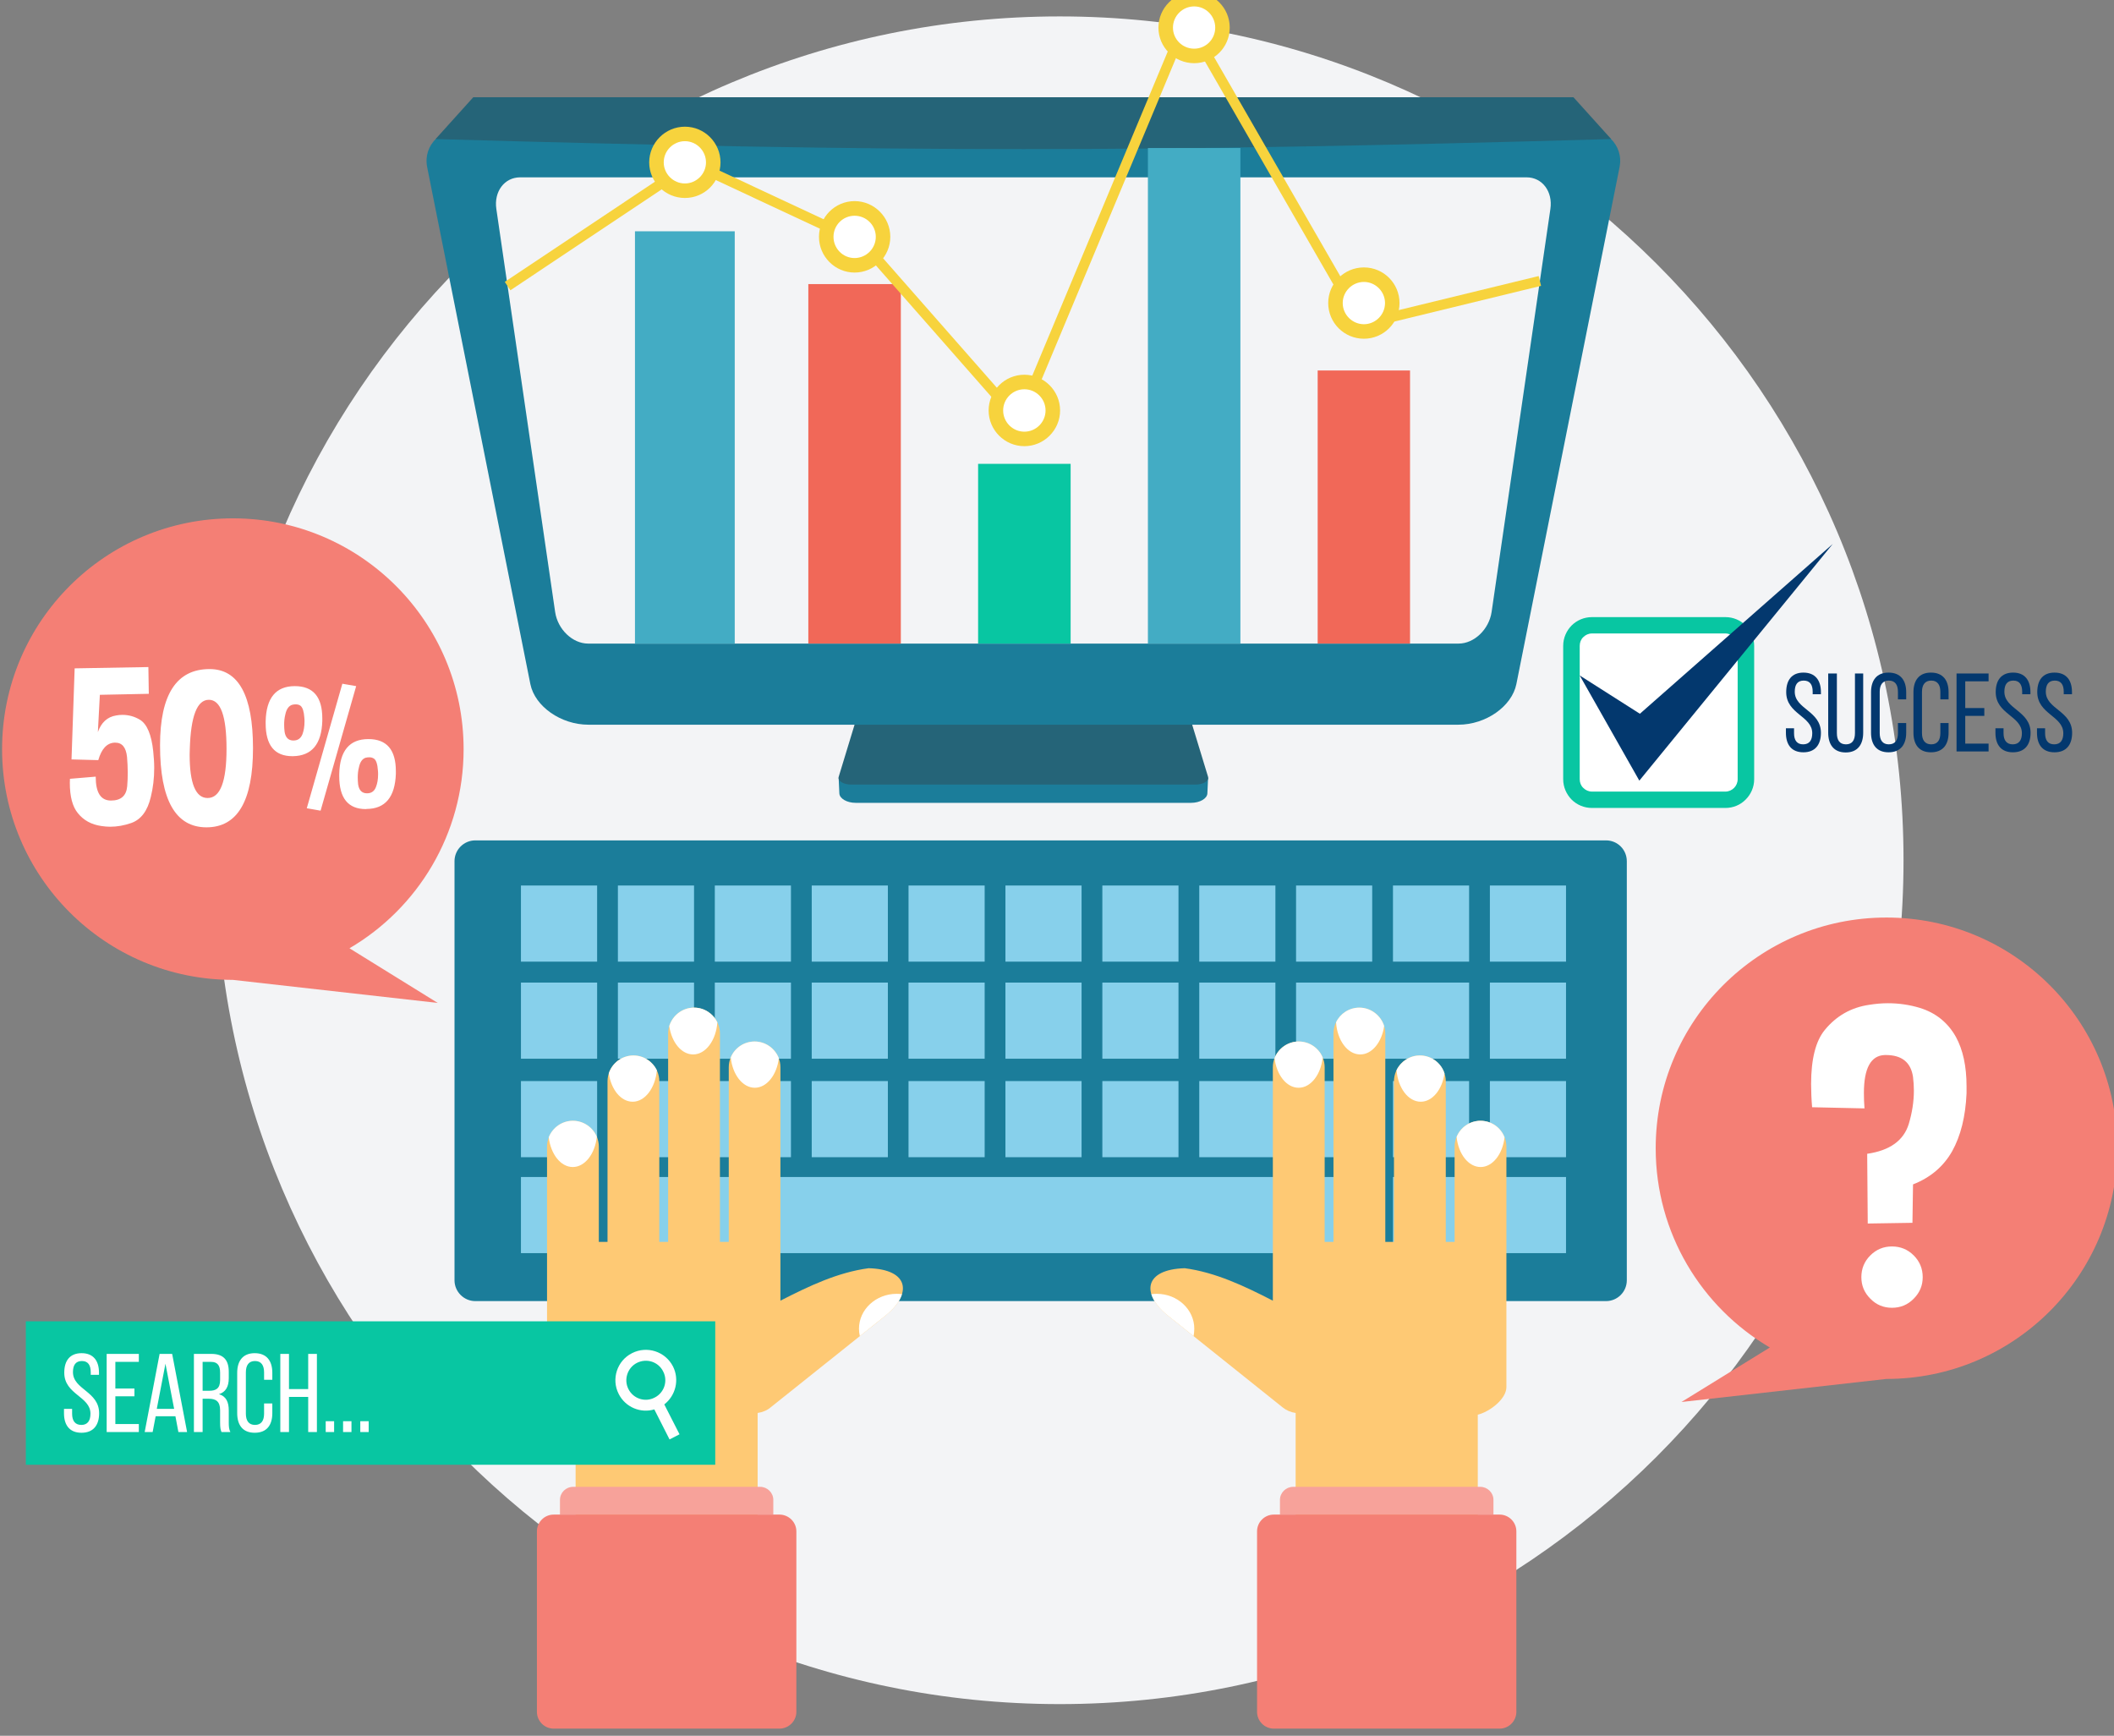 <?xml version="1.0" encoding="UTF-8" standalone="no"?>
<svg
   xmlns:dc="http://purl.org/dc/elements/1.1/"
   xmlns:cc="http://creativecommons.org/ns#"
   xmlns:rdf="http://www.w3.org/1999/02/22-rdf-syntax-ns#"
   xmlns:svg="http://www.w3.org/2000/svg"
   xmlns="http://www.w3.org/2000/svg"
   version="1.1"
   id="svg12755"
   viewBox="0 0 365.367 300"
   height="84.667mm"
   width="103.115mm">
  <rect x="0" y="0" width="365.367" height="300" fill="#808080" stroke="none"/>
  <defs
     id="defs12757" />
  <g
     transform="translate(-162.738,-398.917)"
     id="layer1">
    <g
       transform="matrix(0.299,0,0,-0.299,-484.415,2928.28)"
       id="g12658">
      <path
         d="m 3264.69,7962.14 c 0,-269.39 -218.39,-487.77 -487.78,-487.77 -269.39,0 -487.78,218.38 -487.78,487.77 0,269.4 218.39,487.78 487.78,487.78 269.39,0 487.78,-218.38 487.78,-487.78"
         style="fill:#f3f4f6;fill-opacity:1;fill-rule:nonzero;stroke:none"
         id="path338" />
      <path
         d="m 2439.12,7973.63 653.61,0 c 6.66,0 12.01,-5.36 12.01,-12.03 l 0,-242.26 c 0,-6.59 -5.35,-12.02 -12.01,-12.02 l -653.61,0 c -6.57,0 -12.01,5.43 -12.01,12.02 l 0,242.26 c 0,6.67 5.44,12.03 12.01,12.03"
         style="fill:#1b7d9a;fill-opacity:1;fill-rule:evenodd;stroke:none"
         id="path516" />
      <path
         d="m 2521.56,7947.55 44.01,0 0,-44.01 -44.01,0 0,44.01 z m 56.02,0 44.01,0 0,-44.01 -44.01,0 0,44.01 z m 56.02,0 44.01,0 0,-44.01 -44.01,0 0,44.01 z m 55.95,0 44.01,0 0,-44.01 -44.01,0 0,44.01 z m 56.02,0 44.01,0 0,-44.01 -44.01,0 0,44.01 z m 56.02,0 44.01,0 0,-44.01 -44.01,0 0,44.01 z m 56.02,0 44.01,0 0,-44.01 -44.01,0 0,44.01 z m 55.95,0 44.01,0 0,-44.01 -44.01,0 0,44.01 z m 56.02,0 44.01,0 0,-44.01 -44.01,0 0,44.01 z m 56.02,0 44.01,0 0,-44.01 -44.01,0 0,44.01 z m -560.08,-56.11 44.03,0 0,-44.01 -44.03,0 0,44.01 z m 56.04,0 44.01,0 0,-44.01 -44.01,0 0,44.01 z m 56.02,0 44.01,0 0,-44.01 -44.01,0 0,44.01 z m 56.02,0 44.01,0 0,-44.01 -44.01,0 0,44.01 z m 55.95,0 44.01,0 0,-44.01 -44.01,0 0,44.01 z m 56.02,0 44.01,0 0,-44.01 -44.01,0 0,44.01 z m 56.02,0 44.01,0 0,-44.01 -44.01,0 0,44.01 z m 56.02,0 44.01,0 0,-44.01 -44.01,0 0,44.01 z m 55.95,0 100.03,0 0,-44.01 -100.03,0 0,44.01 z m 112.04,0 44.01,0 0,-44.01 -44.01,0 0,44.01 z m -560.08,-56.93 44.03,0 0,-44.01 -44.03,0 0,44.01 z m 56.04,0 44.01,0 0,-44.01 -44.01,0 0,44.01 z m 56.02,0 44.01,0 0,-44.01 -44.01,0 0,44.01 z m 56.02,0 44.01,0 0,-44.01 -44.01,0 0,44.01 z m 55.95,0 44.01,0 0,-44.01 -44.01,0 0,44.01 z m 56.02,0 44.01,0 0,-44.01 -44.01,0 0,44.01 z m 56.02,0 44.01,0 0,-44.01 -44.01,0 0,44.01 z m 56.02,0 99.96,0 0,-44.01 -99.96,0 0,44.01 z m 111.97,0 44.01,0 0,-44.01 -44.01,0 0,44.01 z m 56.02,0 44.01,0 0,-44.01 -44.01,0 0,44.01 z m -560.08,-55.45 44.03,0 0,-44.01 -44.03,0 0,44.01 z m 56.04,0 44.01,0 0,-44.01 -44.01,0 0,44.01 z m 56.02,0 324.04,0 0,-44.01 -324.04,0 0,44.01 z m 335.98,0 44.01,0 0,-44.01 -44.01,0 0,44.01 z m 56.02,0 44.01,0 0,-44.01 -44.01,0 0,44.01 z m 56.02,0 44.01,0 0,-44.01 -44.01,0 0,44.01 z m -560.08,168.49 44.03,0 0,-44.01 -44.03,0 0,44.01"
         style="fill:#87d0eb;fill-opacity:1;fill-rule:evenodd;stroke:none"
         id="path518" />
      <path
         d="m 2497.11,7535.63 c 0.25,-0.49 0.59,-0.9 0.91,-1.31 l 104.31,0 0,108.34 c 2.81,0.41 5.44,1.48 7.5,3.22 22.05,17.59 44.17,35.28 66.22,52.89 15.79,12.76 13.91,26.9 -9.54,27.56 -17.86,-2.38 -34.47,-10.29 -51.01,-18.76 l 0,134.92 c 0,8.22 -6.66,14.89 -14.89,14.89 -8.3,0 -14.97,-6.67 -14.97,-14.89 l 0,-100.94 -5.11,0 0,120.43 c 0,8.23 -6.73,14.98 -14.96,14.98 -8.23,0 -14.98,-6.75 -14.98,-14.98 l 0,-120.43 -5.1,0 0,92.79 c 0,8.24 -6.75,14.97 -14.97,14.97 -8.23,0 -14.97,-6.73 -14.97,-14.97 l 0,-92.79 -5.02,0 0,55.03 c 0,8.22 -6.75,14.98 -14.98,14.98 -8.21,0 -14.96,-6.76 -14.96,-14.98 l 0,-138.94 c 0,-7.07 9.95,-14.39 16.52,-15.97 l 0,-106.04"
         style="fill:#fec974;fill-opacity:1;fill-rule:evenodd;stroke:none"
         id="path520" />
      <path
         d="m 2509.38,7802.26 c -2.23,5.42 -7.58,9.3 -13.83,9.3 -6.33,0 -11.76,-3.95 -13.98,-9.54 1.15,-9.72 6.91,-17.2 13.91,-17.2 6.98,0 12.83,7.57 13.9,17.44 z m 34.71,38.51 c -2.47,5.01 -7.57,8.54 -13.57,8.54 -6.58,0 -12.26,-4.35 -14.23,-10.36 1.4,-9.38 7,-16.38 13.82,-16.38 7.16,0 13.07,8 13.98,18.2 z m 34.96,27.71 c -2.46,5.03 -7.56,8.48 -13.48,8.48 -6.75,0 -12.42,-4.53 -14.32,-10.61 1.32,-9.38 7,-16.45 13.82,-16.45 7.23,0 13.25,8.14 13.98,18.58 z m 35.54,-20.73 c -2.22,5.6 -7.64,9.63 -13.98,9.63 -6.25,0 -11.6,-3.79 -13.82,-9.22 0.99,-9.86 6.84,-17.52 13.91,-17.52 6.91,0 12.75,7.41 13.89,17.11 z m 71.18,-136.4 c -1.16,-4.03 -4.54,-8.39 -9.72,-12.58 l -14.64,-11.69 c -0.32,1.4 -0.5,2.81 -0.5,4.28 0,11.11 9.79,20.17 21.8,20.17 1.07,0 2.06,-0.09 3.06,-0.18"
         style="fill:#ffffff;fill-opacity:1;fill-rule:evenodd;stroke:none"
         id="path522" />
      <path
         d="m 2495.73,7599.96 108,0 c 4.2,0 7.66,-3.37 7.66,-7.56 l 0,-8.48 -123.32,0 0,8.48 c 0,4.19 3.38,7.56 7.66,7.56"
         style="fill:#f7a29a;fill-opacity:1;fill-rule:evenodd;stroke:none"
         id="path524" />
      <path
         d="m 2484.45,7583.92 130.48,0 c 5.35,0 9.79,-4.35 9.79,-9.7 l 0,-104.31 c 0,-5.35 -4.44,-9.72 -9.79,-9.72 l -130.48,0 c -5.35,0 -9.7,4.37 -9.7,9.72 l 0,104.31 c 0,5.35 4.35,9.7 9.7,9.7"
         style="fill:#f47f75;fill-opacity:1;fill-rule:evenodd;stroke:none"
         id="path526" />
      <path
         d="m 3018.6,7535.63 c -0.32,-0.49 -0.65,-0.9 -0.89,-1.31 l -104.4,0 0,108.34 c -2.81,0.41 -5.35,1.48 -7.5,3.22 -22.04,17.59 -44.08,35.28 -66.13,52.89 -15.88,12.76 -13.98,26.9 9.54,27.56 17.77,-2.38 34.47,-10.29 50.92,-18.76 l 0,134.92 c 0,8.22 6.75,14.89 14.98,14.89 8.23,0 14.97,-6.67 14.97,-14.89 l 0,-100.94 5.09,0 0,120.43 c 0,8.23 6.75,14.98 14.98,14.98 8.23,0 14.98,-6.75 14.98,-14.98 l 0,-120.43 5.01,0 0,92.79 c 0,8.24 6.75,14.97 14.98,14.97 8.22,0 14.97,-6.73 14.97,-14.97 l 0,-92.79 5.1,0 0,55.03 c 0,8.22 6.74,14.98 14.98,14.98 8.21,0 14.96,-6.76 14.96,-14.98 l 0,-138.94 c 0,-7.07 -9.95,-14.39 -16.54,-15.97 l 0,-106.04"
         style="fill:#fec974;fill-opacity:1;fill-rule:evenodd;stroke:none"
         id="path528" />
      <path
         d="m 3006.36,7802.26 c 2.22,5.42 7.57,9.3 13.82,9.3 6.33,0 11.76,-3.95 13.89,-9.54 -1.06,-9.72 -6.91,-17.2 -13.82,-17.2 -7.07,0 -12.91,7.57 -13.89,17.44 z m -34.72,38.51 c 2.38,5.01 7.57,8.54 13.49,8.54 6.66,0 12.33,-4.35 14.23,-10.36 -1.32,-9.38 -6.98,-16.38 -13.74,-16.38 -7.24,0 -13.16,8 -13.98,18.2 z m -34.96,27.71 c 2.37,5.03 7.56,8.48 13.48,8.48 6.66,0 12.42,-4.53 14.32,-10.61 -1.32,-9.38 -7,-16.45 -13.82,-16.45 -7.32,0 -13.33,8.14 -13.98,18.58 z m -35.55,-20.73 c 2.14,5.6 7.65,9.63 13.99,9.63 6.17,0 11.59,-3.79 13.83,-9.22 -1,-9.86 -6.84,-17.52 -13.91,-17.52 -7,0 -12.76,7.41 -13.91,17.11 z m -71.24,-136.4 c 1.23,-4.03 4.52,-8.39 9.79,-12.58 l 14.64,-11.69 c 0.25,1.4 0.41,2.81 0.41,4.28 0,11.11 -9.7,20.17 -21.71,20.17 -1.08,0 -2.06,-0.09 -3.13,-0.18"
         style="fill:#ffffff;fill-opacity:1;fill-rule:evenodd;stroke:none"
         id="path530" />
      <path
         d="m 3020,7599.96 -108.09,0 c -4.2,0 -7.66,-3.37 -7.66,-7.56 l 0,-8.48 123.41,0 0,8.48 c 0,4.19 -3.46,7.56 -7.66,7.56"
         style="fill:#f7a29a;fill-opacity:1;fill-rule:evenodd;stroke:none"
         id="path532" />
      <path
         d="m 3031.2,7583.92 -130.49,0 c -5.34,0 -9.7,-4.35 -9.7,-9.7 l 0,-104.31 c 0,-5.35 4.36,-9.72 9.7,-9.72 l 130.49,0 c 5.34,0 9.7,4.37 9.7,9.72 l 0,104.31 c 0,5.35 -4.36,9.7 -9.7,9.7"
         style="fill:#f47f75;fill-opacity:1;fill-rule:evenodd;stroke:none"
         id="path534" />
      <path
         d="m 2658.94,7995.34 193.98,0 c 5.03,0 9.29,2.47 9.38,5.51 l 0.41,9.04 -213.56,0 0.41,-9.04 c 0.08,-3.04 4.37,-5.51 9.38,-5.51"
         style="fill:#1b7d9a;fill-opacity:1;fill-rule:evenodd;stroke:none"
         id="path536" />
      <path
         d="m 2656.71,8005.88 198.43,0 c 4.94,0 8.32,2.13 7.5,4.67 l -18.44,60.48 c -0.82,2.63 -5.51,4.76 -10.45,4.76 l -155.64,0 c -4.94,0 -9.63,-2.13 -10.45,-4.76 l -18.43,-60.48 c -0.83,-2.54 2.55,-4.67 7.48,-4.67"
         style="fill:#256478;fill-opacity:1;fill-rule:evenodd;stroke:none"
         id="path538" />
      <path
         d="m 2435.5,8386.18 640.86,0 c 15.87,0 26.74,-10.52 24.18,-23.44 l -59.64,-298.78 c -2.63,-12.92 -17.68,-23.46 -33.56,-23.46 l -502.82,0 c -15.86,0 -30.93,10.54 -33.56,23.46 l -59.64,298.78 c -2.55,12.92 8.31,23.44 24.18,23.44"
         style="fill:#1b7d9a;fill-opacity:1;fill-rule:evenodd;stroke:none"
         id="path540" />
      <path
         d="m 2465.04,8356.9 581.79,0 c 9.05,0 15.21,-8.23 13.74,-18.26 l -33.98,-232.98 c -1.49,-10.04 -10.04,-18.27 -19.08,-18.27 l -503.15,0 c -9.04,0 -17.61,8.23 -19.08,18.27 l -33.99,232.98 c -1.47,10.03 4.69,18.26 13.75,18.26"
         style="fill:#f3f4f6;fill-opacity:1;fill-rule:evenodd;stroke:none"
         id="path542" />
      <path
         d="m 2416.17,8379.03 21.8,24.18 c 211.99,0 423.92,0 635.92,0 l 21.8,-24.18 c -270.58,-7.73 -408.95,-7.73 -679.52,0"
         style="fill:#256478;fill-opacity:1;fill-rule:evenodd;stroke:none"
         id="path544" />
      <path
         d="m 2531.42,8087.39 57.672,0 0,238.328 -57.672,0 0,-238.328 z"
         style="fill:#43acc4;fill-opacity:1;fill-rule:evenodd;stroke:none"
         id="path546" />
      <path
         d="m 2631.63,8087.39 53.477,0 0,207.805 -53.477,0 0,-207.805 z"
         style="fill:#f16858;fill-opacity:1;fill-rule:evenodd;stroke:none"
         id="path548" />
      <path
         d="m 2729.77,8087.39 53.48,0 0,103.902 -53.48,0 0,-103.902 z"
         style="fill:#08c6a2;fill-opacity:1;fill-rule:evenodd;stroke:none"
         id="path550" />
      <path
         d="m 2827.92,8087.39 53.461,0 0,286.453 -53.461,0 0,-286.453 z"
         style="fill:#43acc4;fill-opacity:1;fill-rule:evenodd;stroke:none"
         id="path552" />
      <path
         d="m 2926.05,8087.39 53.391,0 0,157.863 -53.391,0 0,-157.863 z"
         style="fill:#f16858;fill-opacity:1;fill-rule:evenodd;stroke:none"
         id="path554" />
      <path
         d="m 2754.28,8210.86 -92.68,105.48 -97.1,45.36 -105.08,-70.08 -3.25,4.85 107.82,71.92 101.19,-47.27 87.32,-99.37 97.37,232.96 103.29,-179.35 100.63,24.49 1.38,-5.67 -104.88,-25.53 -99.58,172.91 -96.43,-230.7"
         style="fill:#f7d33d;fill-opacity:1;fill-rule:nonzero;stroke:none"
         id="path556" />
      <path
         d="m 2560.3,8344.97 c 11.35,0 20.57,9.21 20.57,20.57 0,11.35 -9.22,20.64 -20.57,20.64 -11.34,0 -20.65,-9.29 -20.65,-20.64 0,-11.36 9.31,-20.57 20.65,-20.57"
         style="fill:#f7d33d;fill-opacity:1;fill-rule:evenodd;stroke:none"
         id="path558" />
      <path
         d="m 2560.3,8353.36 c 6.66,0 12.18,5.52 12.18,12.18 0,6.75 -5.52,12.26 -12.18,12.26 -6.74,0 -12.25,-5.51 -12.25,-12.26 0,-6.66 5.51,-12.18 12.25,-12.18"
         style="fill:#ffffff;fill-opacity:1;fill-rule:evenodd;stroke:none"
         id="path560" />
      <path
         d="m 2658.37,8301.86 c 11.35,0 20.65,9.3 20.65,20.65 0,11.35 -9.3,20.65 -20.65,20.65 -11.35,0 -20.58,-9.3 -20.58,-20.65 0,-11.35 9.23,-20.65 20.58,-20.65"
         style="fill:#f7d33d;fill-opacity:1;fill-rule:evenodd;stroke:none"
         id="path562" />
      <path
         d="m 2658.37,8310.25 c 6.74,0 12.26,5.52 12.26,12.26 0,6.75 -5.52,12.19 -12.26,12.19 -6.75,0 -12.19,-5.44 -12.19,-12.19 0,-6.74 5.44,-12.26 12.19,-12.26"
         style="fill:#ffffff;fill-opacity:1;fill-rule:evenodd;stroke:none"
         id="path564" />
      <path
         d="m 2756.52,8201.5 c 11.33,0 20.64,9.29 20.64,20.64 0,11.36 -9.31,20.66 -20.64,20.66 -11.38,0 -20.67,-9.3 -20.67,-20.66 0,-11.35 9.29,-20.64 20.67,-20.64"
         style="fill:#f7d33d;fill-opacity:1;fill-rule:evenodd;stroke:none"
         id="path566" />
      <path
         d="m 2756.52,8209.88 c 6.73,0 12.24,5.53 12.24,12.26 0,6.75 -5.51,12.26 -12.24,12.26 -6.76,0 -12.27,-5.51 -12.27,-12.26 0,-6.73 5.51,-12.26 12.27,-12.26"
         style="fill:#ffffff;fill-opacity:1;fill-rule:evenodd;stroke:none"
         id="path568" />
      <path
         d="m 2854.66,8422.88 c 11.34,0 20.56,9.21 20.56,20.57 0,11.35 -9.22,20.64 -20.56,20.64 -11.37,0 -20.66,-9.29 -20.66,-20.64 0,-11.36 9.29,-20.57 20.66,-20.57"
         style="fill:#f7d33d;fill-opacity:1;fill-rule:evenodd;stroke:none"
         id="path570" />
      <path
         d="m 2854.66,8431.27 c 6.73,0 12.17,5.43 12.17,12.18 0,6.74 -5.44,12.25 -12.17,12.25 -6.75,0 -12.26,-5.51 -12.26,-12.25 0,-6.75 5.51,-12.18 12.26,-12.18"
         style="fill:#ffffff;fill-opacity:1;fill-rule:evenodd;stroke:none"
         id="path572" />
      <path
         d="m 2952.79,8263.61 c 11.35,0 20.57,9.22 20.57,20.64 0,11.36 -9.22,20.58 -20.57,20.58 -11.43,0 -20.65,-9.22 -20.65,-20.58 0,-11.42 9.22,-20.64 20.65,-20.64"
         style="fill:#f7d33d;fill-opacity:1;fill-rule:evenodd;stroke:none"
         id="path574" />
      <path
         d="m 2952.79,8272 c 6.66,0 12.19,5.52 12.19,12.25 0,6.67 -5.53,12.19 -12.19,12.19 -6.74,0 -12.26,-5.52 -12.26,-12.19 0,-6.73 5.52,-12.25 12.26,-12.25"
         style="fill:#ffffff;fill-opacity:1;fill-rule:evenodd;stroke:none"
         id="path576" />
      <path
         d="m 3254.8,7929.04 c 73.71,0 133.43,-59.65 133.43,-133.36 0,-73.63 -59.72,-133.35 -133.43,-133.35 l -118.47,-13.33 51.09,31.5 c -39.49,23.21 -65.98,66.06 -65.98,115.18 0,73.71 59.73,133.36 133.36,133.36"
         style="fill:#f47f75;fill-opacity:1;fill-rule:evenodd;stroke:none"
         id="path578" />
      <path
         d="m 3258,7703.46 c -4.86,0 -9.05,1.72 -12.5,5.26 -3.46,3.46 -5.18,7.57 -5.18,12.42 0,4.94 1.72,9.13 5.18,12.59 3.45,3.45 7.64,5.18 12.5,5.18 4.94,0 9.13,-1.73 12.59,-5.18 3.45,-3.46 5.19,-7.65 5.19,-12.59 0,-4.85 -1.74,-8.96 -5.19,-12.42 -3.46,-3.54 -7.65,-5.26 -12.59,-5.26 z m -46.15,115.92 c -0.4,4.76 -0.58,9.29 -0.58,13.41 0,14.39 2.64,24.84 7.9,31.25 6.67,8.14 15.21,13.01 25.68,14.55 3.69,0.59 7.32,0.91 10.85,0.91 6.33,0 12.51,-0.91 18.43,-2.7 9.13,-2.81 16.13,-8.41 20.8,-16.7 4.12,-7.5 6.19,-17.04 6.19,-28.64 l 0,-4.02 c -0.59,-13.5 -3.38,-24.61 -8.32,-33.49 -5.01,-8.8 -12.51,-15.23 -22.62,-19.17 l -0.33,-22.21 -25.84,-0.41 -0.32,40.31 c 13.08,1.89 21.06,7.65 24.02,17.19 1.98,6.59 2.97,13.09 2.97,19.33 0,2.64 -0.18,5.27 -0.5,7.9 -1.24,8.48 -6.5,12.67 -15.72,12.67 l -0.57,0 c -8.07,-0.25 -12.1,-7.57 -12.1,-21.96 0,-2.81 0.09,-5.76 0.34,-8.89 l -30.28,0.67"
         style="fill:#ffffff;fill-opacity:1;fill-rule:evenodd;stroke:none"
         id="path580" />
      <path
         d="m 2299.03,8159.79 c -73.72,0 -133.44,-59.73 -133.44,-133.44 0,-73.63 59.72,-133.35 133.44,-133.35 l 118.38,-13.32 -51.01,31.59 c 39.49,23.11 65.97,66.05 65.97,115.08 0,73.71 -59.72,133.44 -133.34,133.44"
         style="fill:#f47f75;fill-opacity:1;fill-rule:evenodd;stroke:none"
         id="path582" />
      <path
         d="m 2204.82,8009.23 14.89,1.25 c 0,-9.22 2.88,-13.82 8.81,-13.82 5.76,0 8.89,2.72 9.39,8.22 0.23,2.63 0.32,5.26 0.32,7.82 0,3.04 -0.16,6.08 -0.41,9.13 -0.57,5.51 -2.79,8.3 -6.82,8.3 l -0.43,0 c -4.36,-0.23 -7.48,-3.54 -9.37,-10.11 l -15.47,0.41 1.81,52.64 42.62,0.75 0.24,-15.46 -28.29,-0.58 -1.15,-21.56 c 1.97,5.6 5.5,8.8 10.6,9.63 1.24,0.25 2.48,0.33 3.63,0.33 3.69,0 7.07,-0.98 10.2,-2.88 4.03,-2.55 6.57,-8.64 7.57,-18.18 0.33,-3.29 0.57,-6.5 0.57,-9.63 0,-5.92 -0.66,-11.51 -1.98,-16.78 -1.88,-8.06 -5.67,-13.08 -11.35,-15.06 -4.03,-1.39 -8.07,-2.13 -12.17,-2.13 -1.65,0 -3.29,0.16 -5.01,0.41 -5.77,0.82 -10.29,3.28 -13.66,7.48 -3.04,3.71 -4.61,9.55 -4.61,17.45 0,0.74 0,1.56 0.07,2.37 z m 80.72,63.43 c 16.69,0 25.09,-15.21 25.09,-45.73 0,-30.52 -8.97,-45.75 -26.9,-45.75 -17.86,0 -26.83,15.8 -26.83,47.39 0,29.38 9.54,44.09 28.64,44.09 z m 84.73,-9.86 -20.57,-71.99 -7.98,1.4 20.56,71.98 7.99,-1.39 z m -35.46,0 c 10.61,0 15.88,-6.25 15.88,-18.6 0,-0.49 0,-0.98 0,-1.56 -0.42,-13.4 -6.09,-20.15 -16.95,-20.33 l -0.33,0 c -10.36,0 -15.46,6.35 -15.46,19.01 l 0,1.16 c 0.32,13.48 5.92,20.32 16.86,20.32 z m -1.48,-10.78 c -1.97,-0.57 -3.37,-2.47 -4.03,-5.67 -0.5,-1.99 -0.66,-3.87 -0.66,-5.85 0,-1.31 0.07,-2.62 0.25,-4.03 0.49,-3.29 2.13,-5.02 4.85,-5.1 l 0.32,0 c 2.48,0 4.21,1.23 5.19,3.7 0.75,2.06 1.16,4.44 1.16,7.25 0,0.73 0,1.39 -0.09,2.13 -0.25,3.7 -0.98,6.01 -2.22,7 -0.73,0.57 -1.73,0.82 -2.8,0.82 -0.65,0 -1.31,-0.09 -1.97,-0.25 z m 44.01,-19.83 c 10.61,0 15.87,-6.17 15.87,-18.58 0,-0.5 0,-1 0,-1.5 -0.48,-13.4 -6.08,-20.23 -16.93,-20.31 l -0.34,-0.08 c -10.36,0 -15.46,6.34 -15.46,19.08 l 0,1.08 c 0.25,13.56 5.92,20.31 16.86,20.31 z m -1.56,-10.77 c -1.9,-0.58 -3.29,-2.39 -3.94,-5.68 -0.5,-1.88 -0.66,-3.86 -0.66,-5.76 0,-1.31 0.07,-2.71 0.23,-4.03 0.5,-3.29 2.15,-5.01 4.87,-5.1 l 0.32,0 c 2.47,0 4.19,1.23 5.1,3.62 0.83,2.06 1.24,4.52 1.24,7.32 0,0.66 0,1.39 -0.09,2.14 -0.24,3.7 -0.97,6 -2.22,6.91 -0.82,0.58 -1.72,0.83 -2.79,0.83 -0.66,0 -1.33,-0.09 -2.06,-0.25 z m -101.68,5.1 c 0,-1.15 -0.09,-2.22 -0.09,-3.3 0,-16.69 3.46,-25.09 10.38,-25.09 7.32,0 10.94,9.47 10.94,28.39 0,18.93 -3.38,28.38 -10.21,28.38 -6.83,0 -10.45,-9.45 -11.02,-28.38"
         style="fill:#ffffff;fill-opacity:1;fill-rule:evenodd;stroke:none"
         id="path584" />
      <path
         d="m 2179.33,7612.72 398.5,0 0,82.922 -398.5,0 0,-82.922 z"
         style="fill:#08c6a2;fill-opacity:1;fill-rule:evenodd;stroke:none"
         id="path586" />
      <path
         d="m 2532.58,7671.62 c -5.51,-2.8 -7.73,-9.63 -4.94,-15.14 2.81,-5.59 9.63,-7.81 15.14,-4.93 5.59,2.79 7.81,9.63 4.93,15.13 -2.79,5.6 -9.54,7.73 -15.13,4.94 z m -2.88,5.6 c -8.64,-4.37 -12.1,-14.98 -7.66,-23.61 3.87,-7.66 12.67,-11.27 20.57,-8.89 l 8.8,-17.36 5.77,2.97 -8.81,17.27 c 6.58,5.1 8.89,14.32 5.03,21.96 -4.44,8.64 -14.98,12.1 -23.7,7.66"
         style="fill:#fefefe;fill-opacity:1;fill-rule:evenodd;stroke:none"
         id="path588" />
      <path
         d="m 2372.65,7637.88 0,-6.25 4.85,0 0,6.25 -4.85,0 z m -9.95,0 0,-6.25 4.85,0 0,6.25 -4.85,0 z m -10.04,0 0,-6.25 4.86,0 0,6.25 -4.86,0 z m -10.12,14.07 0,-20.32 5.03,0 0,45.18 -5.03,0 0,-20.33 -11.11,0 0,20.33 -5.01,0 0,-45.18 5.01,0 0,20.32 11.11,0 z m -30.93,25.27 c -6.91,0 -10.11,-4.53 -10.11,-11.36 l 0,-23.29 c 0,-6.91 3.2,-11.35 10.11,-11.35 7,0 10.19,4.44 10.19,11.35 l 0,5.6 -4.76,0 0,-5.92 c 0,-4.03 -1.65,-6.5 -5.26,-6.5 -3.62,0 -5.27,2.47 -5.27,6.5 l 0,23.86 c 0,4.11 1.65,6.58 5.27,6.58 3.61,0 5.26,-2.47 5.26,-6.58 l 0,-4.28 4.76,0 0,4.03 c 0,6.83 -3.19,11.36 -10.19,11.36 z m -30.1,-21.73 0,16.7 4.92,0 c 3.71,0 5.19,-2.13 5.19,-6.16 l 0,-4.36 c 0,-4.87 -2.39,-6.18 -6.33,-6.18 l -3.78,0 z m -5.03,21.32 0,-45.18 5.03,0 0,19.26 3.53,0 c 4.19,0 6.58,-1.57 6.58,-6.66 l 0,-7.08 c 0,-3.04 0.25,-4.19 0.82,-5.52 l 5.11,0 c -0.83,1.58 -0.92,3.46 -0.92,5.44 l 0,7 c 0,4.84 -1.48,8.22 -5.67,9.45 3.87,1.24 5.67,4.28 5.67,9.29 l 0,3.62 c 0,6.75 -2.95,10.38 -10.11,10.38 l -10.04,0 z m -16.45,-5.68 5.02,-26.09 -10.03,0 5.01,26.09 z m 5.76,-30.37 1.72,-9.13 5.03,0 -8.64,45.18 -7.25,0 -8.63,-45.18 4.6,0 1.74,9.13 11.43,0 z m -34.72,16.04 0,15.39 13.57,0 0,4.62 -18.59,0 0,-45.18 18.59,0 0,4.62 -13.57,0 0,16.04 11.03,0 0,4.51 -11.03,0 z m -19.5,20.42 c -6.75,0 -10.03,-4.28 -10.03,-11.28 0,-12.67 15.14,-13.65 15.14,-23.69 0,-4.12 -1.73,-6.5 -5.27,-6.5 -3.62,0 -5.34,2.38 -5.34,6.5 l 0,2.79 -4.69,0 0,-2.54 c 0,-6.84 3.2,-11.28 10.11,-11.28 6.91,0 10.2,4.44 10.2,11.28 0,12.67 -15.13,13.65 -15.13,23.77 0,4.04 1.55,6.42 5.18,6.42 3.53,0 5.1,-2.38 5.1,-6.5 l 0,-1.48 4.77,0 0,1.23 c 0,6.84 -3.21,11.28 -10.04,11.28"
         style="fill:#ffffff;fill-opacity:1;fill-rule:evenodd;stroke:none"
         id="path590" />
      <path
         d="m 3084.59,8098 77.16,0 c 6.5,0 11.85,-5.35 11.85,-11.92 l 0,-77.09 c 0,-6.58 -5.35,-11.84 -11.85,-11.84 l -77.16,0 c -6.5,0 -11.85,5.26 -11.85,11.84 l 0,77.09 c 0,6.57 5.35,11.92 11.85,11.92"
         style="fill:#ffffff;fill-opacity:1;fill-rule:evenodd;stroke:none"
         id="path592" />
      <path
         d="m 3161.75,8093.24 -77.16,0 c -1.98,0 -3.7,-0.82 -5.02,-2.13 -1.32,-1.25 -2.05,-3.06 -2.05,-5.03 l 0,-77.09 c 0,-1.97 0.73,-3.77 2.05,-5.01 1.32,-1.32 3.04,-2.14 5.02,-2.14 l 77.16,0 c 1.9,0 3.7,0.82 5.01,2.14 1.24,1.24 2.06,3.04 2.06,5.01 l 0,77.09 c 0,1.97 -0.82,3.78 -2.06,5.03 -1.31,1.31 -3.11,2.13 -5.01,2.13 z m -77.16,9.45 77.16,0 c 4.53,0 8.72,-1.81 11.69,-4.85 3.04,-3.04 4.92,-7.16 4.92,-11.76 l 0,-77.09 c 0,-4.6 -1.88,-8.71 -4.92,-11.76 -2.97,-3.04 -7.16,-4.85 -11.69,-4.85 l -77.16,0 c -4.53,0 -8.73,1.81 -11.77,4.85 -2.96,3.05 -4.85,7.16 -4.85,11.76 l 0,77.09 c 0,4.6 1.89,8.72 4.85,11.76 3.04,3.04 7.24,4.85 11.77,4.85"
         style="fill:#08c6a2;fill-opacity:1;fill-rule:nonzero;stroke:none"
         id="path594" />
      <path
         d="m 3077.52,8068.97 34.46,-60.8 111.8,136.81 -111.48,-98.15 -34.78,22.14"
         style="fill:#03386e;fill-opacity:1;fill-rule:evenodd;stroke:none"
         id="path596" />
      <path
         d="m 3351.95,8070.62 c -6.75,0 -9.95,-4.37 -9.95,-11.28 0,-12.76 15.05,-13.73 15.05,-23.77 0,-4.03 -1.64,-6.42 -5.26,-6.42 -3.63,0 -5.26,2.39 -5.26,6.42 l 0,2.88 -4.69,0 0,-2.63 c 0,-6.83 3.2,-11.27 10.11,-11.27 6.91,0 10.2,4.44 10.2,11.27 0,12.73 -15.21,13.64 -15.21,23.77 0,4.03 1.56,6.41 5.19,6.41 3.6,0 5.17,-2.38 5.17,-6.41 l 0,-1.48 4.77,0 0,1.23 c 0,6.82 -3.21,11.28 -10.12,11.28 z m -23.93,0 c -6.75,0 -10.04,-4.37 -10.04,-11.28 0,-12.76 15.13,-13.73 15.13,-23.77 0,-4.03 -1.72,-6.42 -5.27,-6.42 -3.61,0 -5.33,2.39 -5.33,6.42 l 0,2.88 -4.69,0 0,-2.63 c 0,-6.83 3.2,-11.27 10.11,-11.27 6.91,0 10.2,4.44 10.2,11.27 0,12.73 -15.14,13.64 -15.14,23.77 0,4.03 1.56,6.41 5.19,6.41 3.53,0 5.1,-2.38 5.1,-6.41 l 0,-1.48 4.77,0 0,1.23 c 0,6.82 -3.21,11.28 -10.03,11.28 z m -27.65,-20.49 0,15.46 13.49,0 0,4.53 -18.52,0 0,-45.09 18.52,0 0,4.53 -13.49,0 0,16.05 11.02,0 0,4.52 -11.02,0 z m -19.83,20.49 c -6.91,0 -10.11,-4.53 -10.11,-11.35 l 0,-23.38 c 0,-6.83 3.2,-11.34 10.11,-11.34 7,0 10.2,4.51 10.2,11.34 l 0,5.59 -4.76,0 0,-5.83 c 0,-4.03 -1.65,-6.5 -5.28,-6.5 -3.61,0 -5.34,2.47 -5.34,6.5 l 0,23.87 c 0,4.01 1.73,6.48 5.34,6.48 3.63,0 5.28,-2.47 5.28,-6.48 l 0,-4.38 4.76,0 0,4.13 c 0,6.82 -3.2,11.35 -10.2,11.35 z m -24.52,0 c -6.91,0 -10.11,-4.53 -10.11,-11.35 l 0,-23.38 c 0,-6.83 3.2,-11.34 10.11,-11.34 7,0 10.22,4.51 10.22,11.34 l 0,5.59 -4.78,0 0,-5.83 c 0,-4.03 -1.57,-6.5 -5.28,-6.5 -3.61,0 -5.25,2.47 -5.25,6.5 l 0,23.87 c 0,4.01 1.64,6.48 5.25,6.48 3.71,0 5.28,-2.47 5.28,-6.48 l 0,-4.38 4.78,0 0,4.13 c 0,6.82 -3.22,11.35 -10.22,11.35 z m -29.85,-0.5 -5.02,0 0,-34.23 c 0,-6.83 3.21,-11.43 10.12,-11.43 6.91,0 10.11,4.6 10.11,11.43 l 0,34.23 -4.76,0 0,-34.47 c 0,-4.03 -1.56,-6.5 -5.19,-6.5 -3.71,0 -5.26,2.47 -5.26,6.5 l 0,34.47 z m -19.34,0.5 c -6.74,0 -9.95,-4.37 -9.95,-11.28 0,-12.76 15.05,-13.73 15.05,-23.77 0,-4.03 -1.64,-6.42 -5.26,-6.42 -3.63,0 -5.26,2.39 -5.26,6.42 l 0,2.88 -4.7,0 0,-2.63 c 0,-6.83 3.2,-11.27 10.12,-11.27 6.83,0 10.12,4.44 10.12,11.27 0,12.73 -15.13,13.64 -15.13,23.77 0,4.03 1.56,6.41 5.18,6.41 3.63,0 5.18,-2.38 5.18,-6.41 l 0,-1.48 4.77,0 0,1.23 c 0,6.82 -3.29,11.28 -10.12,11.28"
         style="fill:#03386e;fill-opacity:1;fill-rule:evenodd;stroke:none"
         id="path598" />
    </g>
  </g>
</svg>

